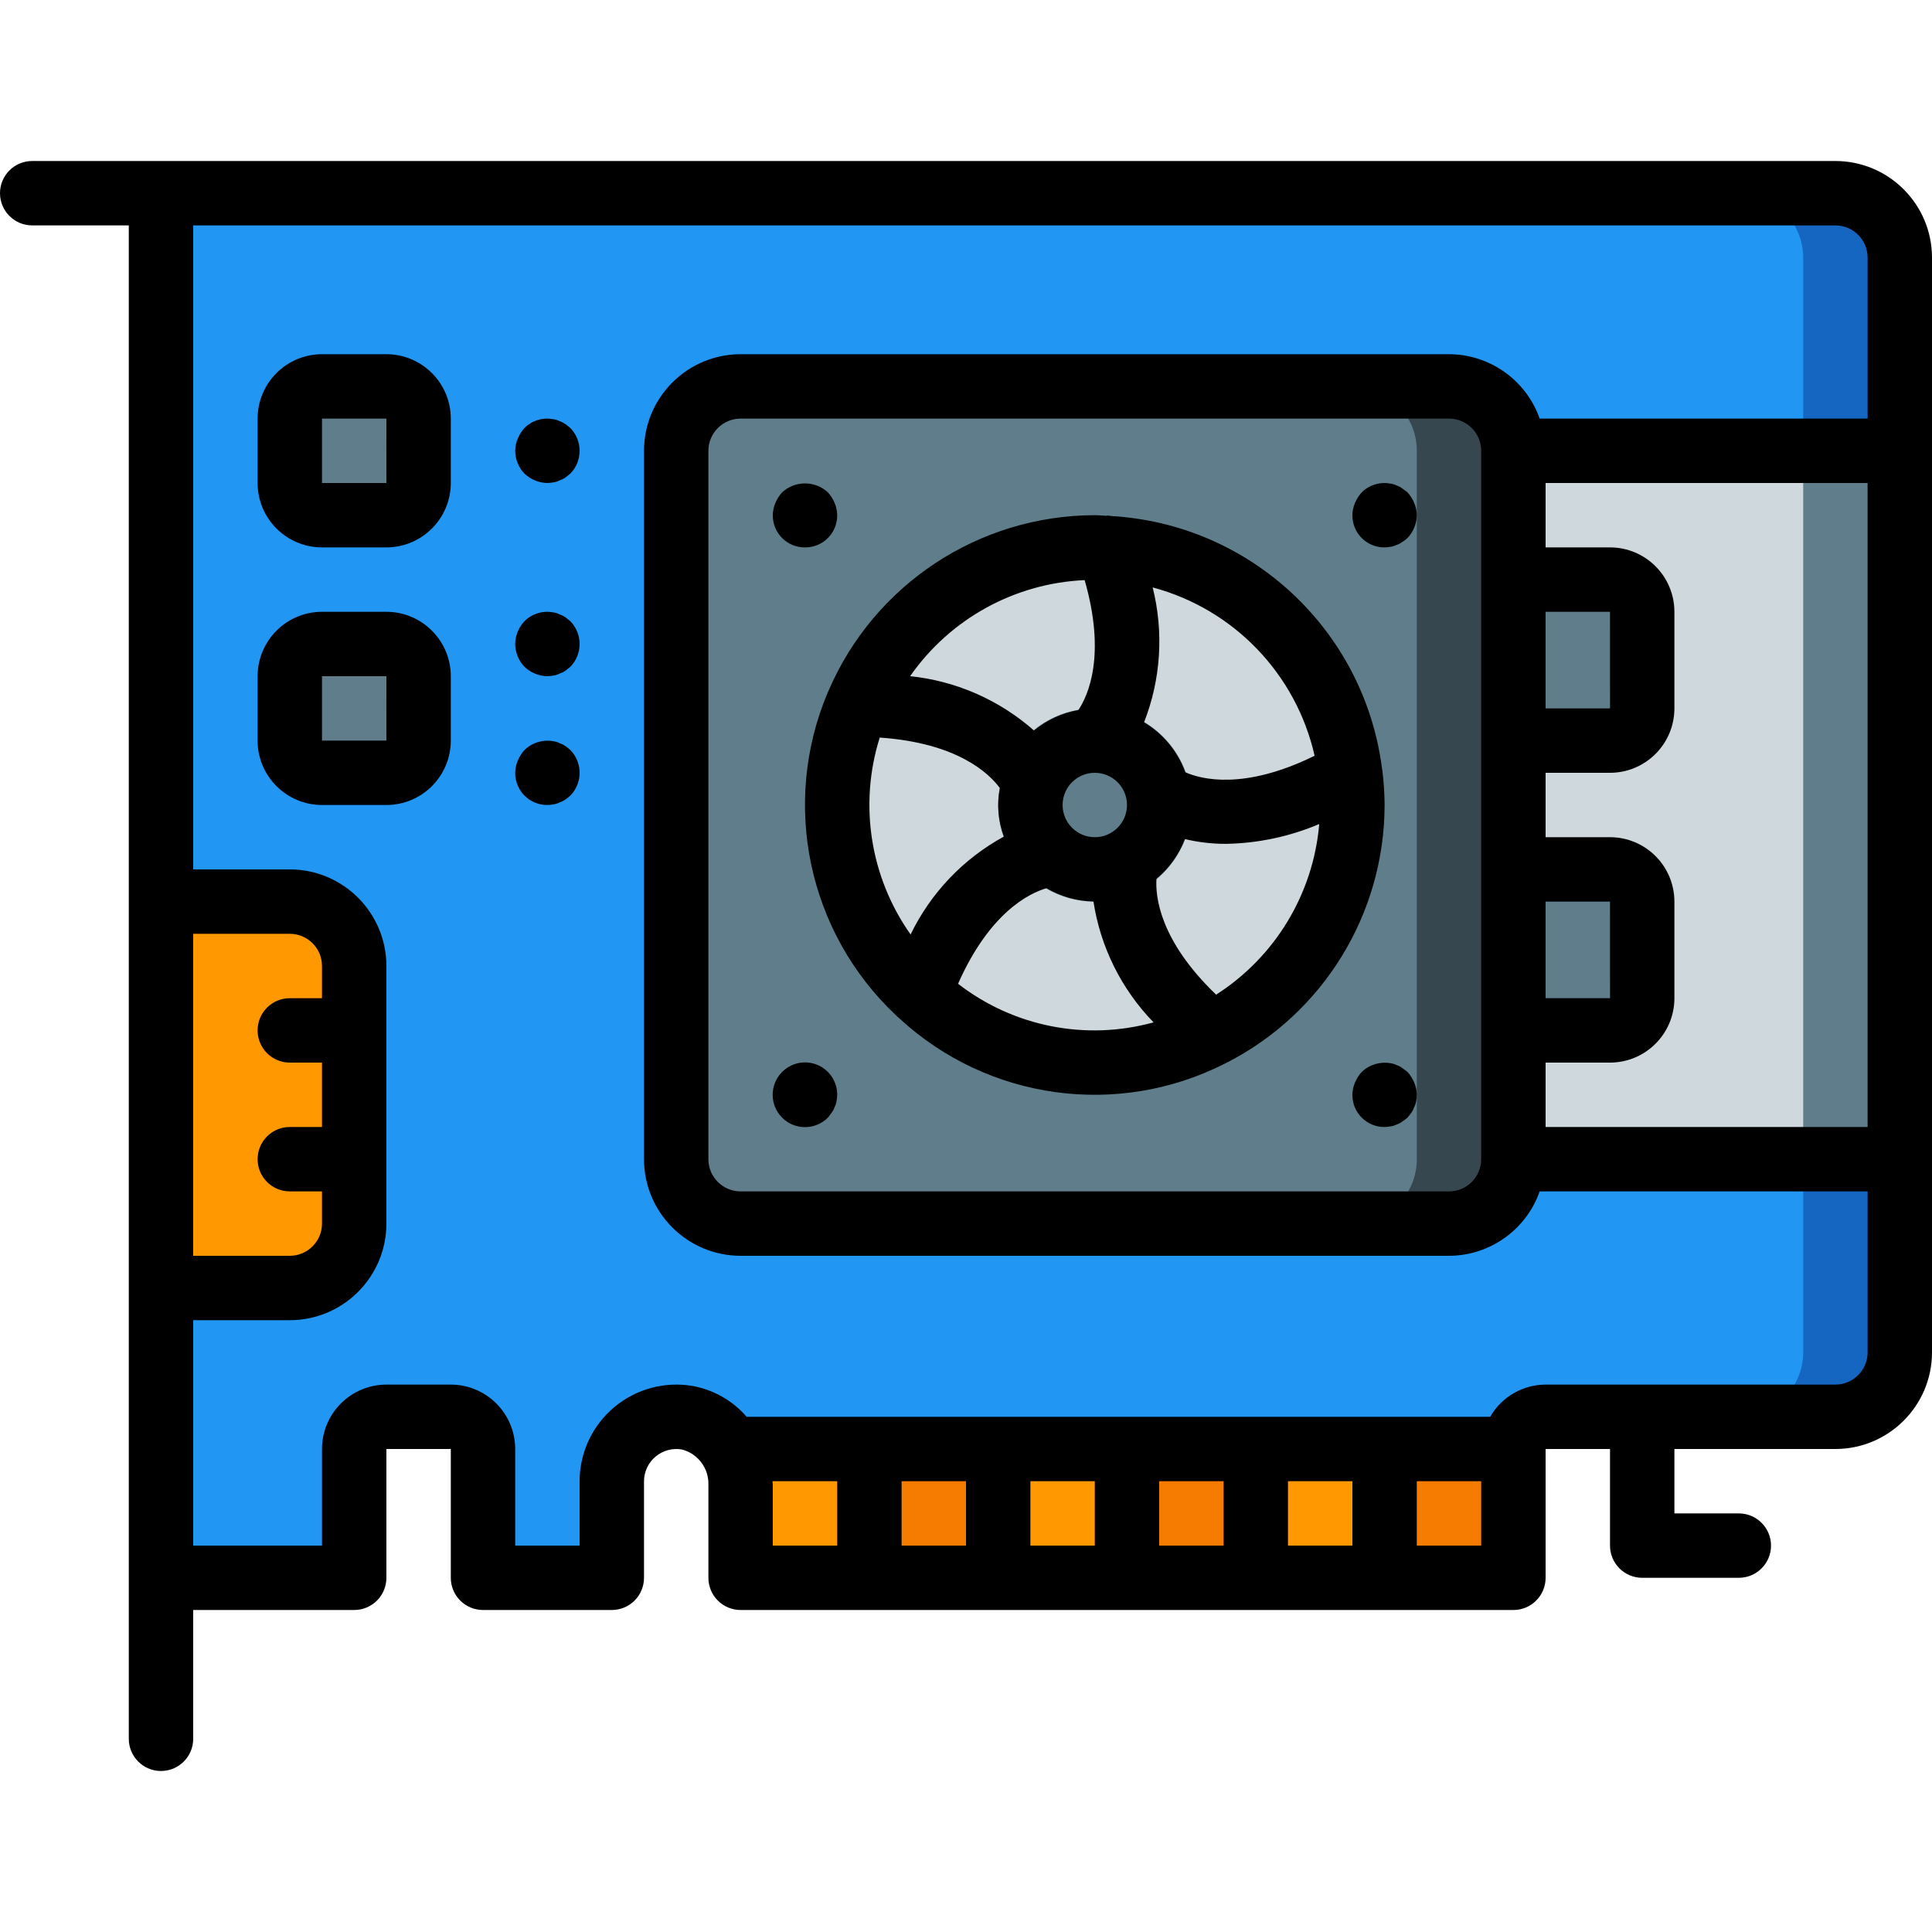 <?xml version="1.0" encoding="iso-8859-1"?>
<!-- Generator: Adobe Illustrator 19.0.0, SVG Export Plug-In . SVG Version: 6.00 Build 0)  -->
<svg version="1.1" id="Capa_1" xmlns="http://www.w3.org/2000/svg" xmlns:xlink="http://www.w3.org/1999/xlink" x="0px" y="0px"
	 viewBox="0 0 512 512" style="enable-background:new 0 0 512 512;" xml:space="preserve">
<g>
	<g transform="translate(5 1)">
		<path style="fill:#2296F3;" d="M481.4,50.2H37.667v366.933h51.2V383c0.014-4.707,3.826-8.519,8.533-8.533h17.067
			c4.707,0.014,8.519,3.826,8.533,8.533v34.133h34.133v-25.6c0.013-5.029,2.239-9.797,6.086-13.036
			c3.847-3.239,8.925-4.62,13.882-3.775c4.912,0.884,9.17,3.921,11.605,8.277c1.67,2.909,2.552,6.203,2.56,9.557v24.576h204.8V383
			c0.014-4.707,3.826-8.519,8.533-8.533h76.8c9.414-0.028,17.039-7.652,17.067-17.067V67.267
			C498.439,57.852,490.814,50.228,481.4,50.2z"/>
		<rect x="396.067" y="118.467" style="fill:#CFD8DC;" width="102.4" height="187.733"/>
		<path style="fill:#FF9801;" d="M361.933,383H188.707c1.67,2.909,2.552,6.203,2.56,9.557v24.576h204.8V383H361.933z"/>
		<g>
			<rect x="225.4" y="383" style="fill:#F57C00;" width="34.133" height="34.133"/>
			<rect x="293.667" y="383" style="fill:#F57C00;" width="34.133" height="34.133"/>
			<rect x="361.933" y="383" style="fill:#F57C00;" width="34.133" height="34.133"/>
		</g>
		<g>
			<path style="fill:#607D8B;" d="M80.333,101.4H97.4c4.713,0,8.533,3.821,8.533,8.533V127c0,4.713-3.821,8.533-8.533,8.533H80.333
				c-4.713,0-8.533-3.82-8.533-8.533v-17.067C71.8,105.221,75.621,101.4,80.333,101.4z"/>
			<path style="fill:#607D8B;" d="M80.333,169.667H97.4c4.713,0,8.533,3.821,8.533,8.533v17.067c0,4.713-3.821,8.533-8.533,8.533
				H80.333c-4.713,0-8.533-3.821-8.533-8.533V178.2C71.8,173.487,75.621,169.667,80.333,169.667z"/>
		</g>
		<path style="fill:#FF9801;" d="M88.867,255v68.267c-0.028,9.414-7.652,17.039-17.067,17.067H37.667v-102.4H71.8
			C81.214,237.961,88.839,245.586,88.867,255z"/>
		<g>
			<path style="fill:#607D8B;" d="M396.067,152.6h25.6c4.713,0,8.533,3.821,8.533,8.533v25.6c0,4.713-3.82,8.533-8.533,8.533h-25.6
				V152.6z"/>
			<path style="fill:#607D8B;" d="M396.067,229.4h25.6c4.713,0,8.533,3.821,8.533,8.533v25.6c0,4.713-3.82,8.533-8.533,8.533h-25.6
				V229.4z"/>
		</g>
		<path style="fill:#37474F;" d="M191.267,101.4H379c9.426,0,17.067,7.641,17.067,17.067V306.2c0,9.426-7.641,17.067-17.067,17.067
			H191.267c-9.426,0-17.067-7.641-17.067-17.067V118.467C174.2,109.041,181.841,101.4,191.267,101.4z"/>
		<path style="fill:#607D8B;" d="M191.267,101.4H353.4c9.426,0,17.067,7.641,17.067,17.067V306.2
			c0,9.426-7.641,17.067-17.067,17.067H191.267c-9.426,0-17.067-7.641-17.067-17.067V118.467
			C174.2,109.041,181.841,101.4,191.267,101.4z"/>
		<path style="fill:#CFD8DC;" d="M353.4,212.333c0,1.536-0.085,3.072-0.171,4.608c-1.5,22.17-13.692,42.224-32.683,53.76
			c-5.206,3.192-10.837,5.634-16.725,7.253c-27.418,7.693-56.74-2.319-73.728-25.173c-12.929-17.686-16.638-40.482-9.984-61.355
			c1.866-5.764,4.507-11.247,7.851-16.299c12.046-18.675,32.488-30.251,54.699-30.976c0.823-0.071,1.649-0.1,2.475-0.085
			c5.257-0.013,10.498,0.588,15.616,1.792c25.935,6.095,45.958,26.717,51.285,52.821C352.924,203.177,353.381,207.749,353.4,212.333
			z"/>
		<circle style="fill:#607D8B;" cx="285.133" cy="212.333" r="25.6"/>
		<g>
			<path style="fill:#1566C0;" d="M498.467,67.267v51.2h-25.6v-51.2c-0.028-9.414-7.652-17.039-17.067-17.067h25.6
				C490.814,50.228,498.439,57.852,498.467,67.267z"/>
			<path style="fill:#1566C0;" d="M498.467,306.2v51.2c-0.028,9.414-7.653,17.039-17.067,17.067h-25.6
				c9.414-0.028,17.039-7.652,17.067-17.067v-51.2H498.467z"/>
		</g>
		<rect x="472.867" y="118.467" style="fill:#607D8B;" width="25.6" height="187.733"/>
	</g>
	<g>
		<path d="M366.933,213.333c-0.017-3.05-0.215-6.096-0.594-9.122c-0.028-0.276-0.07-0.551-0.126-0.822
			c-4.822-36.529-34.902-64.489-71.686-66.633c-0.295-0.063-0.594-0.11-0.894-0.14h-0.083c-0.126,0-0.23,0.067-0.355,0.072
			c-1.024-0.041-2.029-0.155-3.062-0.155c-30.732,0.035-58.493,18.363-70.598,46.61c-0.063,0.136-0.129,0.262-0.185,0.402
			c-12.425,29.459-5.232,63.538,18.038,85.464c0.327,0.355,0.685,0.68,1.069,0.972c23.392,21.545,57.704,26.298,86.071,11.922
			c0.137-0.058,0.26-0.124,0.394-0.19C350.665,268.628,366.895,242.211,366.933,213.333z M322.282,263.596
			c-15.079-14.483-16.116-26.154-15.805-30.725c3.369-2.799,5.961-6.417,7.529-10.506c3.569,0.847,7.225,1.271,10.894,1.264
			c8.497-0.15,16.886-1.931,24.711-5.248C348.026,236.882,337.926,253.593,322.282,263.596z M281.6,213.333
			c0-4.713,3.821-8.533,8.533-8.533c4.713,0,8.533,3.82,8.533,8.533s-3.821,8.533-8.533,8.533
			C285.422,221.862,281.605,218.044,281.6,213.333z M348.386,200.282c-18.765,9.227-30.083,6.224-34.271,4.37
			c-2.012-5.533-5.872-10.203-10.928-13.22c4.462-11.393,5.259-23.895,2.28-35.763C326.948,161.415,343.475,178.594,348.386,200.282
			z M287.441,153.736c5.751,19.975,0.9,30.588-1.655,34.436c-4.325,0.76-8.377,2.631-11.762,5.429
			c-9.177-8.106-20.656-13.143-32.834-14.408C251.809,163.977,268.904,154.568,287.441,153.736L287.441,153.736z M233.137,195.462
			c20.657,1.418,29.017,9.547,31.849,13.394c-0.86,4.294-0.49,8.744,1.066,12.837c-10.749,5.861-19.397,14.935-24.734,25.953
			C230.594,232.482,227.568,213.18,233.137,195.462z M253.894,260.706c8.395-18.952,18.916-24.003,23.452-25.327
			c3.769,2.228,8.051,3.439,12.428,3.517c1.847,12.077,7.416,23.277,15.929,32.04C287.787,275.889,268.584,272.097,253.894,260.706
			L253.894,260.706z"/>
		<path d="M213.333,145.067c2.27,0.022,4.453-0.87,6.058-2.475c1.605-1.605,2.497-3.788,2.475-6.058
			c-0.013-1.116-0.245-2.219-0.683-3.246c-0.433-1.033-1.039-1.984-1.792-2.813c-3.421-3.158-8.695-3.158-12.117,0
			c-0.753,0.829-1.359,1.78-1.792,2.813c-0.438,1.027-0.67,2.13-0.683,3.246c-0.022,2.27,0.87,4.453,2.475,6.058
			S211.063,145.089,213.333,145.067z"/>
		<path d="M207.275,284.075c-3.346,3.346-3.346,8.771,0,12.117c3.346,3.346,8.771,3.346,12.117,0
			c0.341-0.429,0.683-0.854,1.025-1.367c0.337-0.436,0.596-0.926,0.767-1.45c0.247-0.483,0.419-1.002,0.508-1.537
			c0.103-0.563,0.162-1.133,0.175-1.705c0.02-3.467-2.059-6.601-5.261-7.931C213.404,280.873,209.716,281.613,207.275,284.075z"/>
		<path d="M372.992,130.475c-0.425-0.341-0.858-0.683-1.367-1.025c-0.435-0.339-0.926-0.6-1.45-0.771
			c-0.51-0.258-1.059-0.43-1.625-0.508c-2.782-0.548-5.655,0.315-7.675,2.304c-0.753,0.829-1.359,1.78-1.792,2.813
			c-0.438,1.027-0.67,2.13-0.683,3.246c-0.022,2.27,0.87,4.453,2.475,6.058s3.788,2.497,6.058,2.475
			c0.542-0.016,1.083-0.073,1.617-0.171c0.566-0.082,1.115-0.255,1.625-0.512c0.524-0.171,1.015-0.432,1.45-0.771
			c0.49-0.291,0.949-0.633,1.367-1.021c1.557-1.637,2.44-3.8,2.475-6.059c-0.013-1.116-0.245-2.219-0.683-3.246
			C374.351,132.255,373.745,131.303,372.992,130.475z"/>
		<path d="M372.992,284.075c-0.425-0.341-0.858-0.683-1.367-1.025c-0.435-0.339-0.926-0.6-1.45-0.771
			c-0.51-0.258-1.059-0.43-1.625-0.508c-2.78-0.504-5.633,0.352-7.675,2.304c-0.753,0.829-1.359,1.78-1.792,2.813
			c-0.438,1.027-0.67,2.13-0.683,3.246c-0.022,2.27,0.87,4.453,2.475,6.058c1.605,1.605,3.788,2.497,6.058,2.475
			c0.542-0.016,1.083-0.073,1.617-0.171c0.566-0.082,1.115-0.255,1.625-0.512c0.524-0.171,1.015-0.432,1.45-0.771
			c0.508-0.338,0.942-0.679,1.367-1.021c0.341-0.429,0.683-0.854,1.025-1.279c0.321-0.477,0.579-0.994,0.767-1.538
			c0.247-0.483,0.419-1.002,0.508-1.537c0.104-0.563,0.162-1.132,0.175-1.704c-0.013-1.116-0.245-2.219-0.683-3.246
			C374.351,285.855,373.745,284.903,372.992,284.075z"/>
		<path d="M486.4,42.667H8.533C3.821,42.667,0,46.487,0,51.2s3.821,8.533,8.533,8.533h25.6V460.8c0,4.713,3.821,8.533,8.533,8.533
			s8.533-3.82,8.533-8.533v-34.133h42.667c2.263,0.001,4.434-0.898,6.035-2.499c1.6-1.6,2.499-3.771,2.499-6.035V384h17.067v34.133
			c-0.001,2.263,0.898,4.434,2.499,6.035c1.6,1.6,3.771,2.499,6.035,2.499h34.133c2.263,0.001,4.434-0.898,6.035-2.499
			c1.6-1.6,2.499-3.771,2.499-6.035v-25.6c0.013-2.521,1.136-4.909,3.068-6.528c1.933-1.619,4.48-2.305,6.965-1.876
			c4.276,1.097,7.206,5.031,7.033,9.442v24.563c-0.001,2.263,0.898,4.434,2.499,6.035c1.6,1.6,3.771,2.499,6.035,2.499h204.8
			c2.263,0.001,4.434-0.898,6.035-2.499c1.6-1.6,2.499-3.771,2.499-6.035V384h17.067v25.6c-0.001,2.263,0.898,4.434,2.499,6.035
			c1.6,1.6,3.771,2.499,6.035,2.499h25.6c4.713,0,8.533-3.821,8.533-8.533c0-4.713-3.82-8.533-8.533-8.533h-17.067V384H486.4
			c14.132-0.015,25.585-11.468,25.6-25.6V68.267C511.985,54.135,500.532,42.682,486.4,42.667z M409.6,162.133h17.067l0.009,25.6
			H409.6V162.133z M409.6,238.933h17.067l0.009,25.6H409.6V238.933z M392.533,153.6v153.6c-0.005,4.711-3.822,8.529-8.533,8.533
			H196.267c-4.711-0.005-8.529-3.822-8.533-8.533V119.467c0.005-4.711,3.822-8.529,8.533-8.533H384
			c4.711,0.005,8.529,3.822,8.533,8.533V153.6z M409.6,281.6h17.067c9.421-0.011,17.056-7.645,17.067-17.067v-25.6
			c-0.011-9.421-7.645-17.056-17.067-17.067H409.6V204.8h17.067c9.421-0.011,17.056-7.645,17.067-17.067v-25.6
			c-0.011-9.421-7.645-17.056-17.067-17.067H409.6V128h85.333v170.667H409.6V281.6z M85.333,264.533H76.8
			c-4.713,0-8.533,3.82-8.533,8.533s3.821,8.533,8.533,8.533h8.533v17.067H76.8c-4.713,0-8.533,3.82-8.533,8.533
			s3.821,8.533,8.533,8.533h8.533v8.533c-0.005,4.711-3.822,8.529-8.533,8.533H51.2v-85.333h25.6
			c4.711,0.005,8.529,3.822,8.533,8.533V264.533z M204.709,392.533h17.157V409.6H204.8v-16.029
			C204.8,393.218,204.723,392.883,204.709,392.533z M256,392.533V409.6h-17.067v-17.067H256z M290.133,392.533V409.6h-17.067
			v-17.067H290.133z M324.267,392.533V409.6H307.2v-17.067H324.267z M358.4,392.533V409.6h-17.067v-17.067H358.4z M375.467,409.6
			v-17.067h17.067V409.6H375.467z M486.4,366.933h-76.8c-6.069,0.02-11.668,3.272-14.693,8.533h-197.04
			c-3.703-4.283-8.762-7.167-14.334-8.171c-7.437-1.262-15.052,0.815-20.819,5.677s-9.101,12.017-9.114,19.56V409.6h-17.067V384
			c-0.011-9.421-7.645-17.056-17.067-17.067H102.4c-9.421,0.011-17.056,7.645-17.067,17.067v25.6H51.2v-59.733h25.6
			c14.132-0.015,25.585-11.468,25.6-25.6V256c-0.015-14.132-11.468-25.585-25.6-25.6H51.2V59.733h435.2
			c4.711,0.005,8.529,3.822,8.533,8.533v42.667h-86.906C404.435,100.734,394.813,93.9,384,93.867H196.267
			c-14.132,0.015-25.585,11.468-25.6,25.6V307.2c0.015,14.132,11.468,25.585,25.6,25.6H384c10.813-0.033,20.435-6.868,24.028-17.067
			h86.906V358.4C494.929,363.111,491.111,366.929,486.4,366.933z"/>
		<path d="M102.4,93.867H85.333c-9.421,0.011-17.056,7.645-17.067,17.067V128c0.011,9.421,7.645,17.056,17.067,17.067H102.4
			c9.421-0.011,17.056-7.645,17.067-17.067v-17.067C119.456,101.512,111.821,93.877,102.4,93.867z M85.333,128v-17.067H102.4
			L102.409,128H85.333z"/>
		<path d="M149.842,112.383c-0.475-0.324-0.99-0.583-1.533-0.771c-0.51-0.258-1.059-0.43-1.625-0.508
			c-2.783-0.561-5.661,0.303-7.675,2.304c-0.753,0.829-1.359,1.78-1.792,2.813c-0.438,1.027-0.67,2.13-0.683,3.246
			c0.014,2.263,0.9,4.433,2.475,6.059c1.636,1.558,3.8,2.441,6.059,2.475c0.542-0.016,1.083-0.073,1.617-0.171
			c0.566-0.082,1.115-0.255,1.625-0.513c0.543-0.188,1.059-0.447,1.533-0.771c0.425-0.337,0.858-0.679,1.283-1.021
			c3.3-3.365,3.3-8.752,0-12.117C150.7,113.067,150.267,112.725,149.842,112.383z"/>
		<path d="M102.4,162.133H85.333c-9.421,0.011-17.056,7.645-17.067,17.067v17.067c0.011,9.421,7.645,17.056,17.067,17.067H102.4
			c9.421-0.011,17.056-7.645,17.067-17.067V179.2C119.456,169.779,111.821,162.144,102.4,162.133z M85.333,196.267V179.2H102.4
			l0.009,17.067H85.333z"/>
		<path d="M149.842,163.583c-0.475-0.324-0.99-0.583-1.533-0.771c-0.51-0.258-1.059-0.43-1.625-0.508
			c-2.783-0.561-5.661,0.303-7.675,2.304c-1.561,1.634-2.445,3.799-2.475,6.058c0.014,2.263,0.9,4.433,2.475,6.059
			c1.636,1.558,3.8,2.441,6.059,2.475c0.542-0.016,1.083-0.073,1.617-0.171c0.566-0.082,1.115-0.255,1.625-0.513
			c0.543-0.188,1.059-0.447,1.533-0.771c0.425-0.337,0.858-0.679,1.283-1.021c3.3-3.365,3.3-8.752,0-12.117
			C150.7,164.267,150.267,163.925,149.842,163.583z"/>
		<path d="M149.842,197.717c-0.475-0.324-0.99-0.583-1.533-0.771c-0.51-0.258-1.059-0.43-1.625-0.508
			c-2.78-0.518-5.64,0.34-7.675,2.304c-0.753,0.829-1.359,1.78-1.792,2.813c-0.438,1.027-0.67,2.13-0.683,3.246
			c-0.022,2.27,0.87,4.453,2.475,6.058c1.605,1.605,3.788,2.497,6.058,2.475c0.542-0.016,1.083-0.073,1.617-0.171
			c0.566-0.082,1.115-0.255,1.625-0.512c0.543-0.188,1.059-0.447,1.533-0.771c0.449-0.313,0.878-0.654,1.284-1.021
			c3.3-3.365,3.3-8.752,0-12.117C150.719,198.374,150.291,198.031,149.842,197.717z"/>
	</g>
</g>
<g>
</g>
<g>
</g>
<g>
</g>
<g>
</g>
<g>
</g>
<g>
</g>
<g>
</g>
<g>
</g>
<g>
</g>
<g>
</g>
<g>
</g>
<g>
</g>
<g>
</g>
<g>
</g>
<g>
</g>
</svg>
